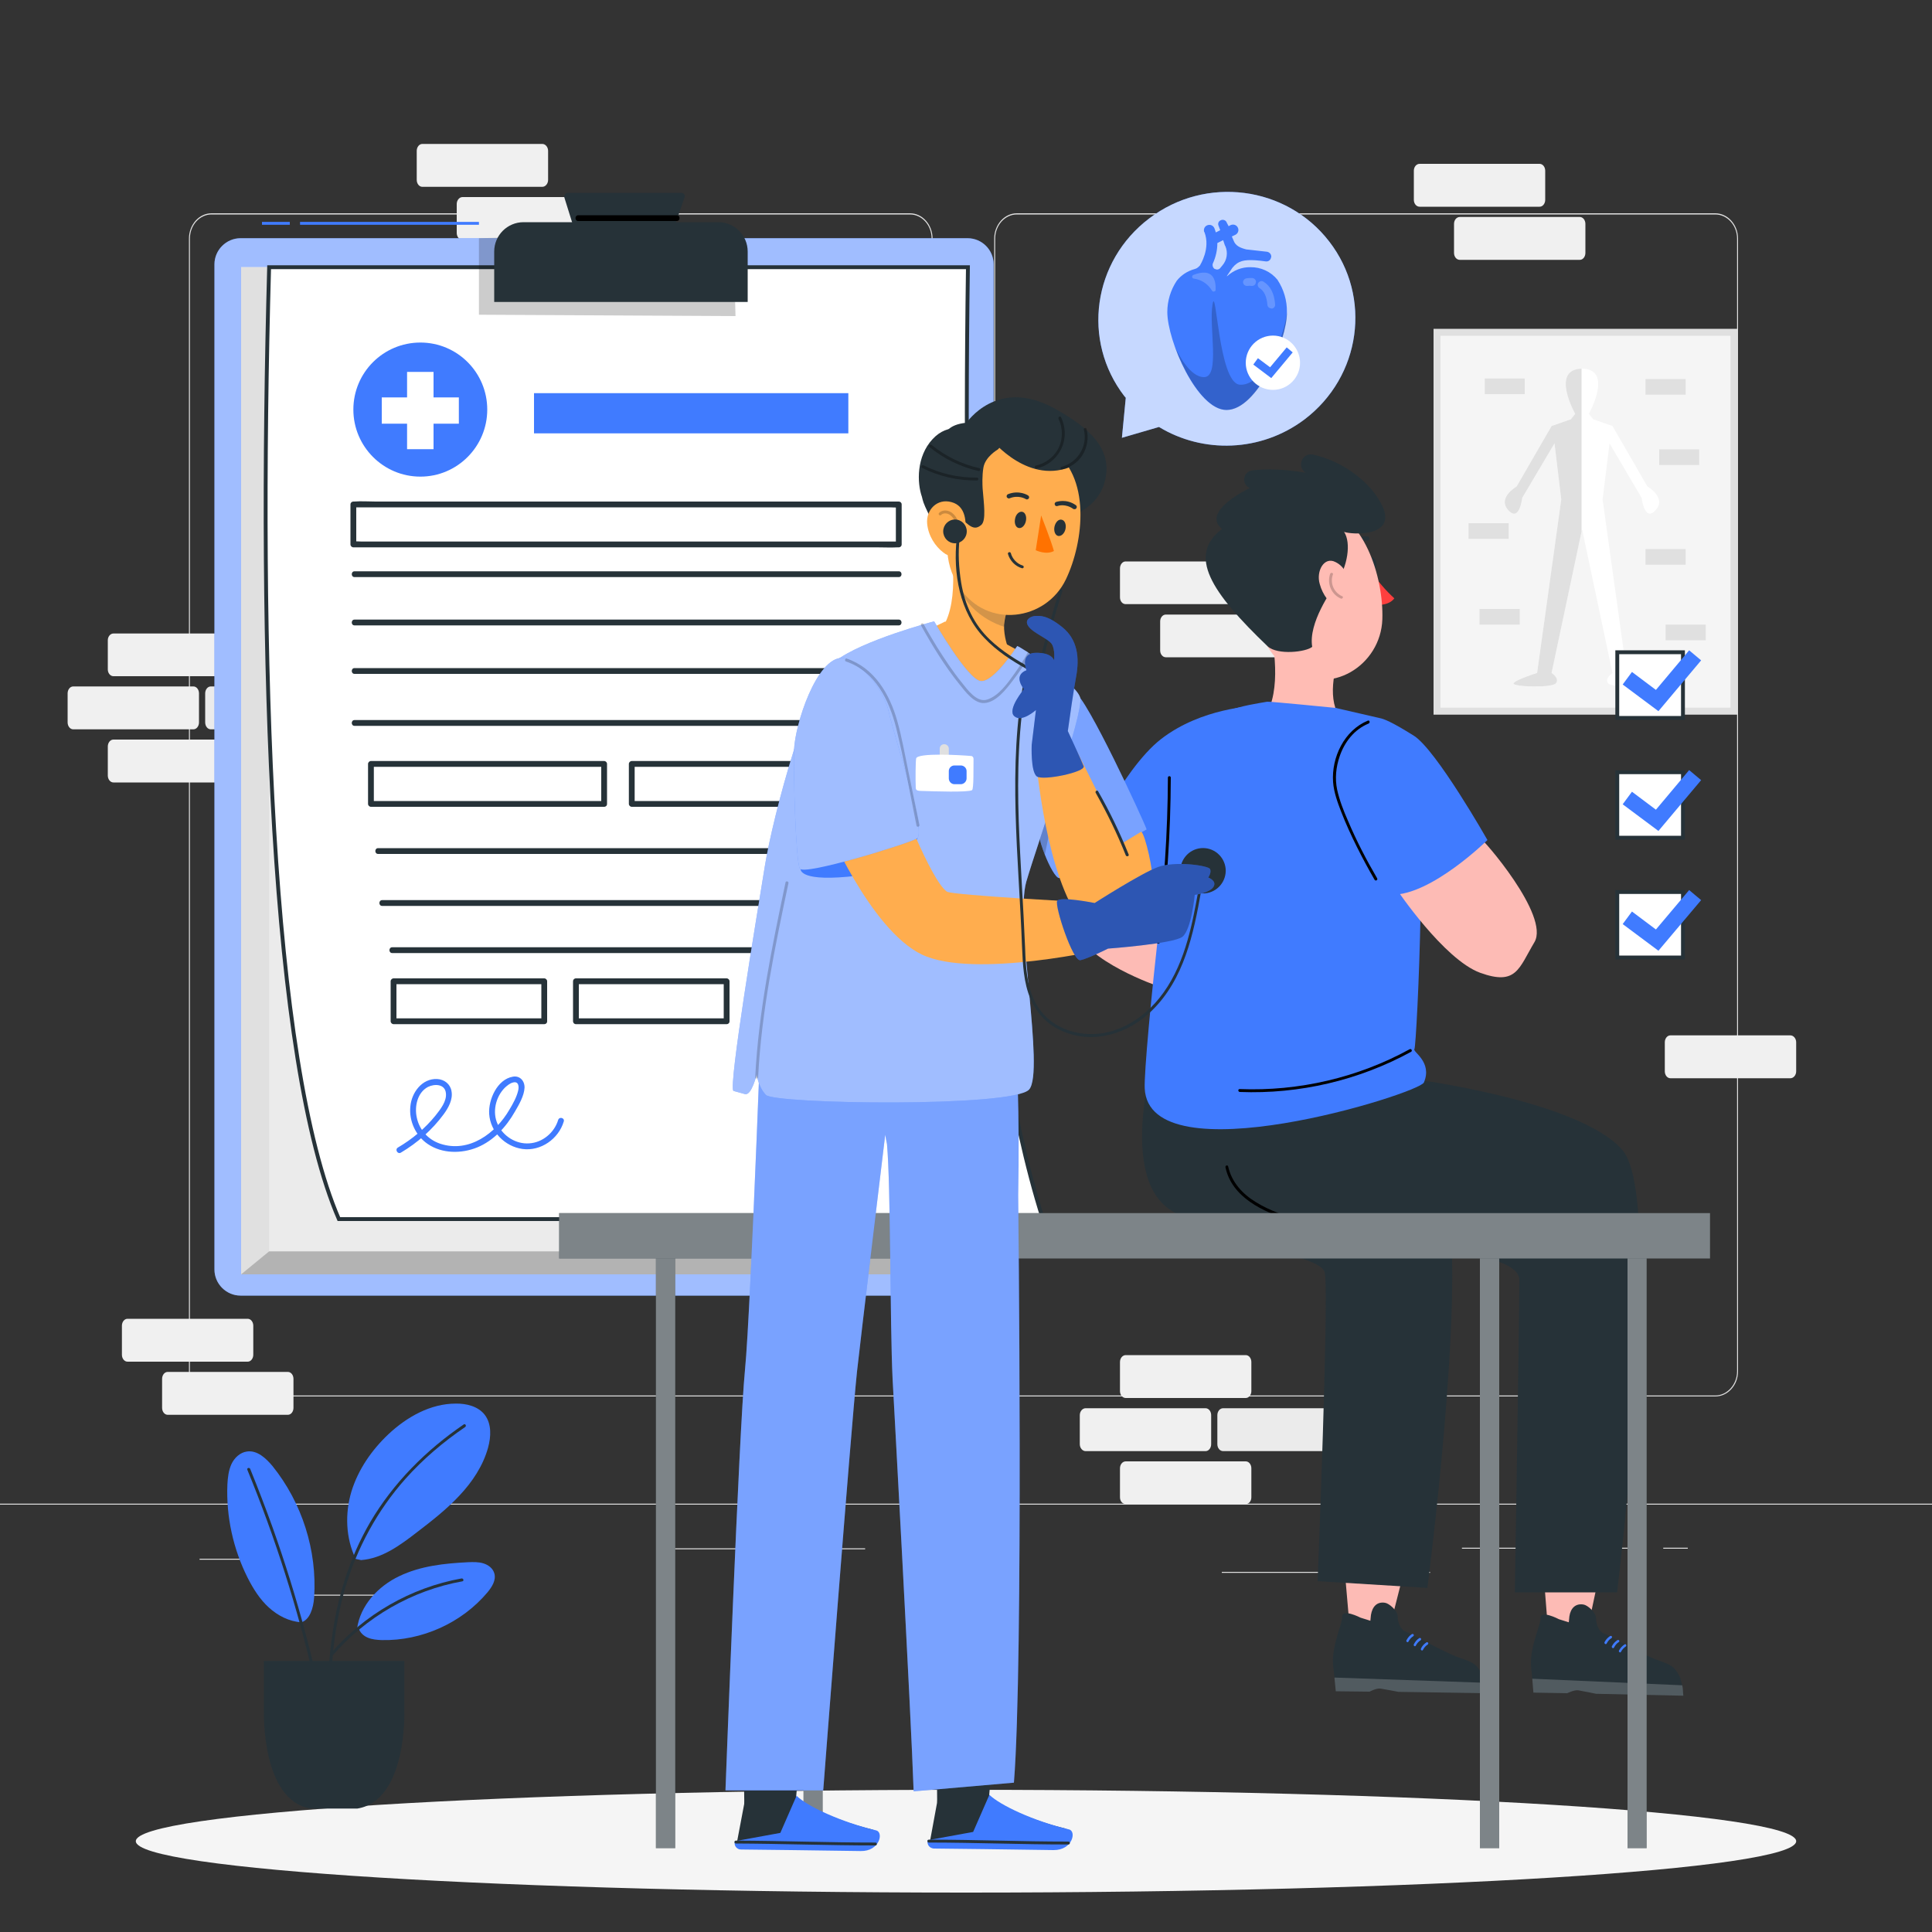 <svg version="1.2" xmlns="http://www.w3.org/2000/svg" viewBox="0 0 1000 1000" width="1000" height="1000">
	<rect x="0" y="0" width="1000" height="1000" fill="#333333" stroke="none"/>
	<title>10692798</title>
	<style>
		.s0 { fill: #e0e0e0 } 
		.s1 { fill: #f5f5f5 } 
		.s2 { fill: #ffffff } 
		.s3 { fill: #f0f0f0 } 
		.s4 { fill: #ebebeb } 
		.s5 { fill: #407bff } 
		.s6 { opacity: .5;fill: #ffffff } 
		.s7 { opacity: .2;fill: #000000 } 
		.s8 { fill: #ffffff;stroke: #263238;stroke-miterlimit:10;stroke-width: 2 } 
		.s9 { fill: #263238 } 
		.s10 { fill: none;stroke: #407bff;stroke-linejoin: round;stroke-width: 1.5 } 
		.s11 { fill: #000000 } 
		.s12 { fill: none;stroke: #263238;stroke-miterlimit:10;stroke-width: 2 } 
		.s13 { opacity: .7;fill: #ffffff } 
		.s14 { opacity: .2;fill: #ffffff } 
		.s15 { fill: #fdbbb5 } 
		.s16 { fill: #ff3f3e } 
		.s17 { fill: #ffbcb4 } 
		.s18 { opacity: .4;fill: #ffffff } 
		.s19 { fill: #ffad4e } 
		.s20 { opacity: .2;fill: #263238 } 
		.s21 { fill: #ff7200 } 
		.s22 { opacity: .2;fill: none;stroke: #000000;stroke-linecap: round;stroke-linejoin: round;stroke-width: 1.5 } 
		.s23 { opacity: .3;fill: #ffffff } 
		.s24 { opacity: .3;fill: #000000 } 
	</style>
	<g id="Background complete">
		<g id="&lt;Group&gt;">
			<g id="&lt;Group&gt;">
				<g id="&lt;Group&gt;">
					<g id="&lt;Group&gt;">
						<path id="&lt;Compound Path&gt;" fill-rule="evenodd" class="s0" d="m887.8 722.8h-361.5c-6.4 0-11.7-5.8-11.7-13v-586.3c0-7.2 5.3-13.1 11.7-13.1h361.5c6.5 0 11.8 5.9 11.8 13.1v586.3c0 7.2-5.3 13-11.8 13zm-361.5-611.8c-6.1 0-11.2 5.6-11.2 12.5v586.3c0 6.8 5.1 12.5 11.2 12.5h361.5c6.2 0 11.3-5.7 11.3-12.5v-586.3c0-6.9-5.1-12.5-11.3-12.5z"/>
					</g>
				</g>
				<g id="&lt;Group&gt;">
					<g id="&lt;Group&gt;">
						<path id="&lt;Compound Path&gt;" fill-rule="evenodd" class="s0" d="m471 722.8h-361.5c-6.5 0-11.7-5.8-11.7-13v-586.3c0-7.2 5.2-13.1 11.7-13.1h361.5c6.5 0 11.7 5.9 11.7 13.1v586.3c0 7.2-5.2 13-11.7 13zm-361.5-611.8c-6.2 0-11.2 5.6-11.2 12.5v586.3c0 6.8 5 12.5 11.2 12.5h361.5c6.2 0 11.2-5.7 11.2-12.5v-586.3c0-6.9-5-12.5-11.2-12.5z"/>
					</g>
				</g>
			</g>
			<g id="&lt;Group&gt;">
				<g id="&lt;Group&gt;">
					<g id="&lt;Group&gt;">
						<path id="&lt;Path&gt;" class="s0" d="m1000 778.8h-1000v-0.5h1000z"/>
					</g>
				</g>
				<path id="&lt;Path&gt;" class="s0" d="m103.3 806.8h32.2v0.5h-32.2z"/>
				<path id="&lt;Path&gt;" class="s0" d="m340.7 801.4h107.1v0.5h-107.1z"/>
				<path id="&lt;Path&gt;" class="s0" d="m137.5 825.4h72.5v0.5h-72.5z"/>
				<path id="&lt;Path&gt;" class="s0" d="m756.7 801.1h86.4v0.5h-86.4z"/>
				<path id="&lt;Path&gt;" class="s0" d="m860.9 801.1h12.7v0.5h-12.7z"/>
				<path id="&lt;Path&gt;" class="s0" d="m632.4 813.6h107.8v0.5h-107.8z"/>
			</g>
		</g>
		<g id="&lt;Group&gt;">
			<g id="&lt;Group&gt;">
				<path id="&lt;Path&gt;" class="s0" d="m899.2 170.2v199.7h-157.2v-199.7z"/>
				<path id="&lt;Path&gt;" class="s1" d="m745.6 173.8h150.1v192.5h-150.1z"/>
				<path id="&lt;Path&gt;" class="s2" d="m857 264c-5.8 6.5-7.3-6.3-7.3-6.3l-16.6-28.2-3.6 29 12.5 89.8c0 0 11.5 3.4 12.2 5.4 0.8 2-19.7 2.4-21.8 0-2.1-2.4 2.2-5.4 2.2-5.4l-15.7-74.3-0.3 1.2-15.5 73.1c0 0 4.4 2.9 2.2 5.4-2.2 2.5-22.6 1.8-21.9 0 0.8-1.8 12.2-5.4 12.2-5.4l12.5-89.8-3.5-29-16.7 28.2c0 0-1.4 12.8-7.2 6.4-5.9-6.5 4.3-12.3 4.3-12.3l18.1-31.3 10-3.5 2.2-2.8c0 0-12.8-22.9 3.3-23.4h0.5c16.1 0.5 3.3 23.4 3.3 23.4l2.2 2.8 10 3.5 18.1 31.3c0 0 10.1 5.8 4.3 12.2z"/>
				<path id="&lt;Path&gt;" class="s0" d="m818.6 190.8v84.4l-15.5 73.1c0 0 4.4 2.9 2.2 5.4-2.2 2.5-22.6 1.8-21.9 0 0.8-1.8 12.2-5.4 12.2-5.4l12.5-89.8-3.5-29-16.7 28.2c0 0-1.4 12.8-7.2 6.4-5.9-6.5 4.3-12.3 4.3-12.3l18.1-31.3 10-3.5 2.2-2.8c0 0-12.9-22.9 3.3-23.4z"/>
				<path id="&lt;Path&gt;" class="s0" d="m851.7 196.2h20.8v8.1h-20.8z"/>
				<path id="&lt;Path&gt;" class="s0" d="m858.8 232.6h20.7v8.1h-20.7z"/>
				<path id="&lt;Path&gt;" class="s0" d="m760.1 270.8h20.8v8.1h-20.8z"/>
				<path id="&lt;Path&gt;" class="s0" d="m768.5 195.9h20.7v8.1h-20.7z"/>
				<path id="&lt;Path&gt;" class="s0" d="m851.7 284.2h20.8v8.1h-20.8z"/>
				<path id="&lt;Path&gt;" class="s0" d="m765.8 315.2h20.8v8.1h-20.8z"/>
				<path id="&lt;Path&gt;" class="s0" d="m862.1 323.3h20.8v8.1h-20.8z"/>
			</g>
		</g>
		<g id="&lt;Group&gt;">
			<path id="&lt;Path&gt;" class="s3" d="m58.7 350h62.2c1.6 0 2.9-1.6 2.9-3.5v-15.1c0-1.9-1.3-3.5-2.9-3.5h-62.2c-1.6 0-2.9 1.6-2.9 3.5v15.1c0 1.9 1.3 3.5 2.9 3.5z"/>
			<path id="&lt;Path&gt;" class="s3" d="m58.7 405h62.2c1.6 0 2.9-1.6 2.9-3.6v-15c0-2-1.3-3.6-2.9-3.6h-62.2c-1.6 0-2.9 1.6-2.9 3.6v15c0 2 1.3 3.6 2.9 3.6z"/>
			<path id="&lt;Path&gt;" class="s3" d="m37.9 377.5h62.2c1.6 0 2.9-1.6 2.9-3.6v-15c0-2-1.3-3.6-2.9-3.6h-62.2c-1.6 0-2.9 1.6-2.9 3.6v15c0 2 1.3 3.6 2.9 3.6z"/>
			<path id="&lt;Path&gt;" class="s4" d="m109.1 377.5h62.2c1.6 0 2.9-1.6 2.9-3.6v-15c0-2-1.3-3.6-2.9-3.6h-62.2c-1.6 0-2.9 1.6-2.9 3.6v15c0 2 1.3 3.6 2.9 3.6z"/>
		</g>
		<g id="&lt;Group&gt;">
			<path id="&lt;Path&gt;" class="s3" d="m582.7 723.6h62.1c1.6 0 2.9-1.6 2.9-3.6v-15c0-2-1.3-3.6-2.9-3.6h-62.1c-1.7 0-3 1.6-3 3.6v15c0 2 1.3 3.6 3 3.6z"/>
			<path id="&lt;Path&gt;" class="s3" d="m582.7 778.5h62.1c1.6 0 2.9-1.5 2.9-3.5v-15c0-2-1.3-3.6-2.9-3.6h-62.1c-1.7 0-3 1.6-3 3.6v15c0 2 1.3 3.5 3 3.5z"/>
			<path id="&lt;Path&gt;" class="s3" d="m561.9 751.1h62.1c1.6 0 2.9-1.6 2.9-3.6v-15c0-2-1.3-3.6-2.9-3.6h-62.1c-1.6 0-3 1.6-3 3.6v15c0 2 1.4 3.6 3 3.6z"/>
			<path id="&lt;Path&gt;" class="s4" d="m633.1 751.1h62.1c1.6 0 2.9-1.6 2.9-3.6v-15c0-2-1.3-3.6-2.9-3.6h-62.1c-1.7 0-3 1.6-3 3.6v15c0 2 1.3 3.6 3 3.6z"/>
		</g>
		<g id="&lt;Group&gt;">
			<path id="&lt;Path&gt;" class="s3" d="m603.4 340.2h62.1c1.7 0 3-1.6 3-3.5v-15.1c0-1.9-1.3-3.5-3-3.5h-62.1c-1.6 0-2.9 1.6-2.9 3.5v15.1c0 1.9 1.3 3.5 2.9 3.5z"/>
			<path id="&lt;Path&gt;" class="s3" d="m582.6 312.7h62.2c1.6 0 2.9-1.5 2.9-3.5v-15c0-2-1.3-3.6-2.9-3.6h-62.2c-1.6 0-2.9 1.6-2.9 3.6v15c0 2 1.3 3.5 2.9 3.5z"/>
		</g>
		<g id="&lt;Group&gt;">
			<path id="&lt;Path&gt;" class="s3" d="m755.6 134.5h62.1c1.6 0 2.9-1.6 2.9-3.6v-15c0-2-1.3-3.6-2.9-3.6h-62.1c-1.7 0-3 1.6-3 3.6v15c0 2 1.3 3.6 3 3.6z"/>
			<path id="&lt;Path&gt;" class="s3" d="m734.8 107h62.1c1.6 0 2.9-1.6 2.9-3.6v-15c0-2-1.3-3.6-2.9-3.6h-62.1c-1.7 0-3 1.6-3 3.6v15c0 2 1.3 3.6 3 3.6z"/>
		</g>
		<g id="&lt;Group&gt;">
			<path id="&lt;Path&gt;" class="s3" d="m239.4 124.2h62.1c1.6 0 2.9-1.6 2.9-3.6v-15c0-2-1.3-3.6-2.9-3.6h-62.1c-1.6 0-3 1.6-3 3.6v15c0 2 1.4 3.6 3 3.6z"/>
			<path id="&lt;Path&gt;" class="s3" d="m218.6 96.7h62.1c1.6 0 3-1.6 3-3.6v-15c0-2-1.4-3.6-3-3.6h-62.1c-1.6 0-2.9 1.6-2.9 3.6v15c0 2 1.3 3.6 2.9 3.6z"/>
		</g>
		<g id="&lt;Group&gt;">
			<path id="&lt;Path&gt;" class="s3" d="m86.8 732.3h62.2c1.6 0 2.9-1.6 2.9-3.6v-15c0-2-1.3-3.6-2.9-3.6h-62.2c-1.6 0-2.9 1.6-2.9 3.6v15c0 2 1.3 3.6 2.9 3.6z"/>
			<path id="&lt;Path&gt;" class="s3" d="m864.6 558.1h62.1c1.6 0 3-1.6 3-3.6v-15c0-2-1.4-3.6-3-3.6h-62.1c-1.6 0-2.9 1.6-2.9 3.6v15c0 2 1.3 3.6 2.9 3.6z"/>
			<path id="&lt;Path&gt;" class="s3" d="m66 704.8h62.2c1.6 0 2.9-1.6 2.9-3.6v-15c0-2-1.3-3.6-2.9-3.6h-62.2c-1.6 0-2.9 1.6-2.9 3.6v15c0 2 1.3 3.6 2.9 3.6z"/>
		</g>
	</g>
	<g id="Shadow">
		<g id="&lt;Group&gt;">
			<g id="&lt;Group&gt;">
				<path id="&lt;Path&gt;" class="s1" d="m929.7 953c0 14.7-192.4 26.6-429.7 26.6-237.3 0-429.7-11.9-429.7-26.6 0-14.7 192.4-26.6 429.7-26.6 237.3 0 429.7 11.9 429.7 26.6z"/>
			</g>
		</g>
	</g>
	<g id="Clipboard">
		<g id="&lt;Group&gt;">
			<g id="&lt;Group&gt;">
				<path id="&lt;Path&gt;" class="s5" d="m500.8 670.6h-376.3c-7.4 0-13.5-6.1-13.5-13.5v-520.3c0-7.4 6.1-13.5 13.5-13.5h376.3c7.5 0 13.5 6.1 13.5 13.5v520.3c0 7.4-6 13.5-13.5 13.5z"/>
				<path id="&lt;Path&gt;" class="s6" d="m500.8 670.6h-376.3c-7.4 0-13.5-6.1-13.5-13.5v-520.3c0-7.4 6.1-13.5 13.5-13.5h376.3c7.5 0 13.5 6.1 13.5 13.5v520.3c0 7.4-6 13.5-13.5 13.5z"/>
				<g id="&lt;Group&gt;">
					<path id="&lt;Path&gt;" class="s4" d="m142.6 138.3h-17.8v518.4l372.9 2.9 10.3-11.9-9-489z"/>
					<path id="&lt;Path&gt;" class="s0" d="m508 647.7h-368.7v-509.4h-14.5v521.3h372.9z"/>
					<path id="&lt;Path&gt;" class="s7" d="m124.8 659.6l14.5-11.9h368.7l-10.3 11.9z"/>
					<path id="&lt;Path&gt;" class="s8" d="m539.8 631h-364.4c-35.5-82-41.7-290.4-36.1-492.7h361.7c-2.9 202.2 4.2 383.7 38.8 492.7z"/>
				</g>
				<path id="&lt;Path&gt;" class="s7" d="m247.9 123.3v39.6l132.8 0.7-0.2-7.3-63.7-34.9z"/>
				<path id="&lt;Path&gt;" class="s9" d="m387 156.3h-131.2v-26.1c0-8.4 6.8-15.2 15.2-15.2h100.8c8.4 0 15.2 6.8 15.2 15.2z"/>
				<path id="&lt;Path&gt;" class="s9" d="m297.1 118.2l-5-16c-0.3-1.2 0.6-2.4 1.8-2.4h58.7c1.3 0 2.2 1.2 1.7 2.4l-5.8 16.8c-0.3 0.8-1 1.3-1.8 1.2l-47.8-0.7c-0.8 0-1.5-0.5-1.8-1.3z"/>
				<path id="&lt;Path&gt;" class="s10" d="m155.3 115.6q46.3 0 92.6 0"/>
				<path id="&lt;Path&gt;" class="s10" d="m150 115.6h-14.4"/>
			</g>
			<g id="&lt;Group&gt;">
				<g id="&lt;Group&gt;">
					<path id="&lt;Path&gt;" class="s9" d="m183.5 298.7q55 0 109.9 0 54.9 0 109.8 0 31 0 62 0c1.9 0 1.9-3 0-3q-55 0-109.9 0-54.9 0-109.8 0-31 0-62 0c-1.9 0-1.9 3 0 3z"/>
				</g>
			</g>
			<g id="&lt;Group&gt;">
				<g id="&lt;Group&gt;">
					<path id="&lt;Path&gt;" class="s9" d="m183.5 323.7q55 0 109.9 0 54.9 0 109.8 0 31 0 62 0c1.9 0 1.9-3 0-3q-55 0-109.9 0-54.9 0-109.8 0-31 0-62 0c-1.9 0-1.9 3 0 3z"/>
				</g>
			</g>
			<g id="&lt;Group&gt;">
				<g id="&lt;Group&gt;">
					<path id="&lt;Path&gt;" class="s9" d="m183.5 348.8q55 0 109.9 0 54.9 0 109.8 0 31 0 62 0c1.9 0 1.9-3 0-3q-55 0-109.9 0-54.9 0-109.8 0-31 0-62 0c-1.9 0-1.9 3 0 3z"/>
				</g>
			</g>
			<g id="&lt;Group&gt;">
				<g id="&lt;Group&gt;">
					<path id="&lt;Path&gt;" class="s9" d="m183.5 375.7q55 0 109.9 0 54.9 0 109.8 0 31 0 62 0c1.9 0 1.9-3 0-3q-55 0-109.9 0-54.9 0-109.8 0-31 0-62 0c-1.9 0-1.9 3 0 3z"/>
				</g>
			</g>
			<g id="&lt;Group&gt;">
				<g id="&lt;Group&gt;">
					<path id="&lt;Path&gt;" class="s9" d="m195.7 442q55 0 109.9 0 54.9 0 109.8 0 31 0 61.9 0c2 0 2-3 0-3q-54.9 0-109.8 0-54.9 0-109.9 0-30.9 0-61.9 0c-1.9 0-1.9 3 0 3z"/>
				</g>
			</g>
			<g id="&lt;Group&gt;">
				<g id="&lt;Group&gt;">
					<path id="&lt;Path&gt;" class="s9" d="m203 493.3q55 0 109.9 0 54.9 0 109.8 0 31 0 62 0c1.9 0 1.9-3 0-3q-55 0-109.9 0-54.9 0-109.8 0-31 0-62 0c-1.9 0-1.9 3 0 3z"/>
				</g>
			</g>
			<g id="&lt;Group&gt;">
				<g id="&lt;Group&gt;">
					<path id="&lt;Path&gt;" class="s9" d="m197.8 468.9q55 0 109.9 0 54.9 0 109.8 0 31 0 61.9 0c2 0 2-3 0-3q-54.9 0-109.8 0-54.9 0-109.9 0-30.9 0-61.9 0c-1.9 0-1.9 3 0 3z"/>
				</g>
			</g>
			<g id="&lt;Group&gt;">
				<g id="&lt;Group&gt;">
					<path id="&lt;Path&gt;" class="s9" d="m312.7 414.6q-20.5 0-41 0-32.4 0-64.7 0-7.5 0-15 0 0.7 0.8 1.5 1.5 0-10.3 0-20.7-0.8 0.7-1.5 1.5 20.4 0 40.9 0 32.4 0 64.8 0 7.5 0 15 0-0.8-0.8-1.5-1.5 0 10.4 0 20.7c0 2 3 2 3 0q0-10.3 0-20.7c0-0.8-0.7-1.5-1.5-1.5q-20.5 0-41 0-32.4 0-64.7 0-7.5 0-15 0c-0.8 0-1.5 0.7-1.5 1.5q0 10.4 0 20.7c0 0.8 0.7 1.5 1.5 1.5q20.4 0 40.9 0 32.4 0 64.8 0 7.5 0 15 0c1.9 0 1.9-3 0-3z"/>
				</g>
			</g>
			<g id="&lt;Group&gt;">
				<g id="&lt;Group&gt;">
					<path id="&lt;Path&gt;" class="s9" d="m281.7 527.1q-34.1 0-68.2 0-4.9 0-9.8 0 0.7 0.8 1.5 1.5 0-10.3 0-20.7-0.8 0.7-1.5 1.5 34.1 0 68.2 0 4.9 0 9.8 0-0.7-0.8-1.5-1.5 0 10.4 0 20.7c0 2 3 2 3 0q0-10.3 0-20.7c0-0.8-0.7-1.5-1.5-1.5q-34.1 0-68.2 0-4.9 0-9.8 0c-0.8 0-1.5 0.7-1.5 1.5q0 10.4 0 20.7c0 0.8 0.7 1.5 1.5 1.5q34.1 0 68.2 0 4.9 0 9.8 0c1.9 0 2-3 0-3z"/>
				</g>
			</g>
			<g id="&lt;Group&gt;">
				<g id="&lt;Group&gt;">
					<path id="&lt;Path&gt;" class="s9" d="m376.1 527.1q-34.1 0-68.3 0-4.9 0-9.7 0 0.7 0.8 1.5 1.5 0-10.3 0-20.7-0.8 0.7-1.5 1.5 34.1 0 68.2 0 4.9 0 9.8 0-0.8-0.8-1.5-1.5 0 10.4 0 20.7c0 2 3 2 3 0q0-10.3 0-20.7c0-0.8-0.7-1.5-1.5-1.5q-34.1 0-68.3 0-4.9 0-9.7 0c-0.9 0-1.5 0.7-1.5 1.5q0 10.4 0 20.7c0 0.8 0.6 1.5 1.5 1.5q34.1 0 68.2 0 4.9 0 9.8 0c1.9 0 1.9-3 0-3z"/>
				</g>
			</g>
			<g id="&lt;Group&gt;">
				<g id="&lt;Group&gt;">
					<path id="&lt;Path&gt;" class="s9" d="m484.7 527.1q-15.9 0-31.7 0-25.2 0-50.4 0-5.8 0-11.6 0 0.7 0.8 1.5 1.5 0-10.3 0-20.7-0.8 0.7-1.5 1.5 15.8 0 31.6 0 25.2 0 50.5 0 5.8 0 11.6 0-0.8-0.8-1.5-1.5 0 10.4 0 20.7c0 2 3 2 3 0q0-10.3 0-20.7c0-0.8-0.7-1.5-1.5-1.5q-15.9 0-31.7 0-25.2 0-50.4 0-5.8 0-11.6 0c-0.8 0-1.5 0.7-1.5 1.5q0 10.4 0 20.7c0 0.8 0.7 1.5 1.5 1.5q15.8 0 31.6 0 25.2 0 50.5 0 5.8 0 11.6 0c1.9 0 1.9-3 0-3z"/>
				</g>
			</g>
			<g id="&lt;Group&gt;">
				<g id="&lt;Group&gt;">
					<path id="&lt;Path&gt;" class="s9" d="m469.9 414.6q-24.3 0-48.6 0-38.3 0-76.7 0-8.8 0-17.6 0 0.8 0.8 1.5 1.5 0-10.3 0-20.7-0.7 0.7-1.5 1.5 24.3 0 48.6 0 38.4 0 76.8 0 8.7 0 17.5 0-0.7-0.8-1.5-1.5 0 10.4 0 20.7c0 2 3 2 3 0q0-10.3 0-20.7c0-0.8-0.7-1.5-1.5-1.5q-24.3 0-48.6 0-38.3 0-76.7 0-8.8 0-17.6 0c-0.8 0-1.5 0.7-1.5 1.5q0 10.4 0 20.7c0 0.8 0.7 1.5 1.5 1.5q24.3 0 48.6 0 38.4 0 76.8 0 8.7 0 17.5 0c2 0 2-3 0-3z"/>
				</g>
			</g>
			<g id="&lt;Group&gt;">
				<g id="&lt;Group&gt;">
					<path id="&lt;Path&gt;" class="s9" d="m465.2 280.3q-14.2 0-28.3 0-33.7 0-67.4 0-40.7 0-81.4 0-35.2 0-70.3 0-11.7 0-23.4 0-3.6 0-7.2 0c-1.2 0-2.7-0.2-3.8 0-0.2 0-0.4 0-0.5 0q0.7 0.8 1.5 1.5 0-10.4 0-20.7-0.8 0.7-1.5 1.5 14.1 0 28.3 0 33.6 0 67.3 0 40.7 0 81.4 0 35.2 0 70.4 0 11.7 0 23.3 0 3.6 0 7.2 0c1.2 0 2.7 0.2 3.9 0 0.1-0.1 0.3 0 0.5 0q-0.8-0.8-1.5-1.5 0 10.3 0 20.7c0 1.9 3 1.9 3 0q0-10.4 0-20.7c0-0.9-0.7-1.5-1.5-1.5q-14.2 0-28.3 0-33.7 0-67.4 0-40.7 0-81.4 0-35.2 0-70.3 0-11.7 0-23.4 0c-3.7 0-7.4-0.3-11 0q-0.3 0-0.5 0c-0.8 0-1.5 0.6-1.5 1.5q0 10.3 0 20.7c0 0.8 0.7 1.5 1.5 1.5q14.1 0 28.3 0 33.6 0 67.3 0 40.7 0 81.4 0 35.2 0 70.4 0 11.7 0 23.3 0c3.7 0 7.4 0.2 11.1 0q0.2 0 0.5 0c1.9 0 1.9-3 0-3z"/>
				</g>
			</g>
			<g id="&lt;Group&gt;">
				<g id="&lt;Group&gt;">
					<path id="&lt;Path&gt;" class="s5" d="m207.5 596.6c8.6-5.1 16.2-11.8 22.1-19.8 2.5-3.4 4.9-7.7 4.1-12-0.6-3.7-3.7-6.1-7.4-6.3-7.9-0.4-13.3 7.1-13.9 14.2-0.8 7.5 2.8 15.3 9.1 19.5 7.4 5 17.4 5 25.5 1.7 8.5-3.5 15-10.6 19.5-18.5 2.1-3.6 4.8-8.2 5-12.4 0.1-3.6-2.5-6.4-6.1-5.7-8.1 1.4-12.7 12-12.2 19.3 0.6 9.2 8.1 16.8 17.2 18.1 9.5 1.3 18.7-5.2 21.4-14.2 0.6-1.9-2.3-2.7-2.9-0.8-2 6.6-8.1 11.7-15 12.1-6.8 0.5-13.5-3.7-16.3-9.9-2.9-6.2-1.1-14.1 3.7-18.9 1.2-1.1 2.6-2.3 4.2-2.7 3-0.8 3.2 2.2 2.7 4.2-0.8 3.4-2.7 6.8-4.5 9.8-7.1 12.3-20.9 22.6-35.8 17.7-6.3-2.1-10.9-7.2-12.2-13.7-1.2-5.6 0.3-12.8 5.8-15.7 3.4-1.7 8.8-1.6 9.3 3.2 0.5 4.2-2.8 8.3-5.3 11.5-5.4 6.7-12.1 12.3-19.6 16.7-1.6 1-0.1 3.6 1.6 2.6z"/>
				</g>
			</g>
			<g id="&lt;Group&gt;">
				<g id="&lt;Group&gt;">
					<path id="&lt;Path&gt;" class="s9" d="m424 585.4c-2.9-11.1-12.6-24.6-6-36.2 2.7-4.8 8.9-8.1 14-4.8 6.6 4.2 2.4 12.4-2 16.4-1.1 1.1 0.1 2.9 1.5 2.6 7.7-1.8 16.4 4.7 16.2 12.8-0.2 8.1-8.9 14.3-16.6 12.3q0.4 1.1 0.9 2.2c4.7-6.5 12.6-9.4 19.5-13.1 5.2-2.8 10.9-6.2 14.6-11 1.3-1.7 2.4-3.8 2-6.1-0.4-2.4-2.1-3.7-4.6-3.1-4.8 1.1-4.6 7.4-4.1 11.2 0.7 5.6 2.4 11.4 7 15.1 5.1 3.9 11 4 16 0.2 3.8-2.9 8.6-7.8 8.1-13-0.4-5.1-7.2-6.9-9.9-2.5-3.5 5.6 3.8 12.5 8.1 15.1 6.1 3.7 14.2 1.2 17.1-5.4 0.8-1.7-1.8-3.2-2.6-1.5-2 4.7-7.6 7.2-12.3 4.7-3.3-1.7-8.5-5.9-8.1-10.2 0.2-2.1 3.1-3.2 4.4-1.2 1 1.6 0 3.7-0.8 5.2-1.8 3.3-5.2 6.7-8.8 8.2-4.9 2-10.6-1.9-12.8-6.1-1.7-3.3-2.5-7.6-2.6-11.3-0.1-1.5-0.1-3.5 0.8-4.7 0.4-0.6 0.9-0.9 1.5-0.9 0.6 0 0.6 0.2 0.4 0 0.3 0.4 0.3 1 0.3 1.4-0.3 3.8-5.6 7.2-8.3 9.1-9.1 6.2-20.8 9.2-27.5 18.4-0.6 0.8 0 2 0.9 2.2 9.5 2.4 20.3-5.1 20.4-15.2 0.2-10.1-10.4-17.9-20-15.7q0.7 1.2 1.5 2.5c4.9-4.7 8.9-12.7 3.9-18.9-4.1-5-11.5-5-16.5-1.2-5.4 4.2-7.2 11.1-6.5 17.7 0.8 9.1 5.7 17 8.1 25.6 0.5 1.9 3.4 1.1 2.8-0.8z"/>
				</g>
			</g>
			<g id="&lt;Group&gt;">
				<g id="&lt;Group&gt;">
					<path id="&lt;Path&gt;" class="s11" d="m299.3 114.4q25.5 0 51 0c1.9 0 1.9-3 0-3q-25.5 0-51 0c-1.9 0-1.9 3 0 3z"/>
				</g>
			</g>
			<g id="&lt;Group&gt;">
				<path id="&lt;Path&gt;" class="s5" d="m252.2 212c0 19.1-15.5 34.7-34.6 34.7-19.2 0-34.7-15.6-34.7-34.7 0-19.2 15.5-34.7 34.7-34.7 19.1 0 34.6 15.5 34.6 34.7z"/>
				<path id="&lt;Path&gt;" class="s2" d="m224.4 232.5h-13.7v-40h13.7z"/>
				<path id="&lt;Path&gt;" class="s2" d="m237.5 205.7v13.6h-39.9v-13.6z"/>
			</g>
			<path id="&lt;Path&gt;" class="s5" d="m439.1 224.3h-162.7v-20.8h162.7z"/>
		</g>
	</g>
	<g id="Plant">
		<g id="&lt;Group&gt;">
			<g id="&lt;Group&gt;">
				<path id="&lt;Path&gt;" class="s5" d="m156 839.7c-6.3-0.4-12.2-3.4-16.9-7.7-4.6-4.2-8-9.6-10.9-15.3-7.5-14.9-11.2-31.7-10.5-48.4 0.2-3.6 0.6-7.2 2.1-10.5 1.5-3.2 4.4-6 8-6.5 5.3-0.8 9.9 3.5 13.3 7.6 15.2 18.9 23.1 43.6 21.5 67.9-0.4 5.9-2.4 11.6-6.6 12.9z"/>
			</g>
			<g id="&lt;Group&gt;">
				<path id="&lt;Path&gt;" class="s5" d="m184.1 806.9c-5.2-10.8-5.6-23.5-2.2-34.9 3.5-11.4 10.5-21.5 19.2-29.7 9.5-8.9 21.7-15.8 34.8-15.8 5.5-0.1 11.6 1.4 15 5.8 3.6 4.7 3.3 11.3 1.7 17.1-2.6 9.3-8.1 17.6-14.8 24.7-6.6 7.1-14.3 13.1-22 19-8.7 6.7-18 13.6-28.9 14.4"/>
			</g>
			<g id="&lt;Group&gt;">
				<path id="&lt;Path&gt;" class="s5" d="m184.8 843.1c1.6-12.1 10.9-22.1 21.9-27.3 11-5.3 23.4-6.6 35.5-7.2 2.7-0.1 5.5-0.2 8 0.6 2.6 0.8 5 2.6 5.7 5.3 0.9 3.4-1.2 6.8-3.5 9.6-13.3 15.9-34.1 25.3-54.9 24.8-2.4-0.1-4.8-0.3-7-1.2-2.3-0.9-4.2-2.7-4.9-5"/>
			</g>
			<g id="&lt;Group&gt;">
				<g id="&lt;Group&gt;">
					<path id="&lt;Path&gt;" class="s9" d="m128 760.7c14.5 35.3 26.1 71.8 34.6 109q3.7 15.8 6.6 31.9c0.1 0.9 1.6 0.5 1.4-0.4-6.8-37.6-16.7-74.6-29.5-110.6q-5.5-15.3-11.6-30.3c-0.4-0.9-1.8-0.5-1.5 0.4z"/>
				</g>
			</g>
			<g id="&lt;Group&gt;">
				<g id="&lt;Group&gt;">
					<path id="&lt;Path&gt;" class="s9" d="m171.5 887.1c-0.7-21.8 1-43.8 7.1-64.8 6.1-21 16.7-40.5 31.3-56.9 9.1-10.2 19.6-19.1 30.9-26.8 0.8-0.6 0-1.9-0.8-1.3-19.5 13.3-36.4 30.2-48.4 50.6-10.9 18.7-17.3 39.7-20 61.1-1.7 12.6-2.1 25.4-1.6 38.1 0 1 1.5 1 1.5 0z"/>
				</g>
			</g>
			<g id="&lt;Group&gt;">
				<g id="&lt;Group&gt;">
					<path id="&lt;Path&gt;" class="s9" d="m172.2 856.9c17.1-19.9 41.2-33.8 67.1-38.4 1-0.2 0.6-1.6-0.4-1.5-26.2 4.7-50.5 18.7-67.8 38.9-0.6 0.7 0.4 1.8 1.1 1z"/>
				</g>
			</g>
			<g id="&lt;Group&gt;">
				<path id="&lt;Path&gt;" class="s9" d="m136.6 885.8v-26.1h36.3 36.4v26.1c0 0 1.4 46.1-24.3 50.3h-12.1-12.1c-25.6-4.2-24.2-50.3-24.2-50.3z"/>
			</g>
		</g>
	</g>
	<g id="Checks">
		<g id="&lt;Group&gt;">
			<g id="&lt;Group&gt;">
				<path id="&lt;Path&gt;" class="s2" d="m871.1 495.6h-34v-33.9h34z"/>
				<g id="&lt;Group&gt;">
					<path id="&lt;Path&gt;" class="s12" d="m871.1 495.6h-34v-33.9h34z"/>
					<g id="&lt;Group&gt;">
						<path id="&lt;Path&gt;" class="s5" d="m858.4 492.1l-18.5-13.8 4.8-6.5 12.4 9.3 17.2-20.4 6.2 5.2z"/>
					</g>
				</g>
			</g>
			<g id="&lt;Group&gt;">
				<path id="&lt;Path&gt;" class="s2" d="m871.1 433.2h-34v-34h34z"/>
				<g id="&lt;Group&gt;">
					<path id="&lt;Path&gt;" class="s12" d="m871.1 433.6h-34v-33.9h34z"/>
					<g id="&lt;Group&gt;">
						<path id="&lt;Path&gt;" class="s5" d="m858.4 430.1l-18.5-13.8 4.8-6.5 12.4 9.3 17.2-20.5 6.2 5.2z"/>
					</g>
				</g>
			</g>
			<g id="&lt;Group&gt;">
				<path id="&lt;Path&gt;" class="s2" d="m871.1 371.6h-34v-34h34z"/>
				<g id="&lt;Group&gt;">
					<path id="&lt;Path&gt;" class="s12" d="m871.1 371.6h-34v-34h34z"/>
					<g id="&lt;Group&gt;">
						<path id="&lt;Path&gt;" class="s5" d="m858.4 368.1l-18.5-13.8 4.8-6.5 12.4 9.3 17.2-20.5 6.2 5.2z"/>
					</g>
				</g>
			</g>
		</g>
	</g>
	<g id="Speech Bubble">
		<g id="&lt;Group&gt;">
			<path id="&lt;Path&gt;" class="s5" d="m594.9 113c29.2-22.2 70.9-16.8 93.1 12 22.2 28.7 16.5 69.9-12.8 92.1-22.6 17-52.6 17.7-75.3 3.9l-19.2 5.6 2-20.7c-0.2-0.3-0.5-0.6-0.7-0.8-22.2-28.8-16.4-70 12.9-92.1z"/>
			<path id="&lt;Path&gt;" class="s13" d="m594.9 113c29.2-22.2 70.9-16.8 93.1 12 22.2 28.7 16.5 69.9-12.8 92.1-22.6 17-52.6 17.7-75.3 3.9l-19.2 5.6 2-20.7c-0.2-0.3-0.5-0.6-0.7-0.8-22.2-28.8-16.4-70 12.9-92.1z"/>
			<g id="&lt;Group&gt;">
				<g id="freepik--Heart--inject-2 00000057870210430873941200000016974606230885214894 ">
					<path id="&lt;Path&gt;" class="s5" d="m636.1 117.4l-4.4 2.1-1-2.7c-0.5-1.2 0.1-2.4 1.2-2.8q0.1-0.1 0.2-0.1c1.2-0.4 2.5 0.2 2.9 1.4z"/>
					<path id="&lt;Compound Path&gt;" fill-rule="evenodd" class="s5" d="m666.1 161.5c0 14.9-15.2 50.7-31.3 50.7-15.2 0-30.6-35.8-30.6-50.7 0-5.7 1.7-11.4 4.9-16.2 2.3-2.9 5.5-5 9.1-6q0.7-0.2 1.3-0.5 0.9-0.6 1.6-1.4l0.1-0.2c0-0.1 5.5-8.6 2.2-17.1q0 0-0.1 0c-0.5-1.4 0.2-3 1.6-3.5 1.5-0.6 3.1 0.1 3.7 1.6q0.4 1 0.7 2.1l2-1 4.4-2.1 1.3-0.7c1.4-0.6 3-0.1 3.7 1.3q0 0 0 0c0.7 1.4 0.1 3-1.2 3.7l-1.9 0.9 0.9 2.1c1 2.8 3.5 3.8 6.6 4.6 0.7 0.1 7 0.8 10.7 1.2 1.2 0.2 2.2 1.2 2.2 2.5q0 0.2 0 0.3-0.1 0.1-0.1 0.1c-0.2 1.4-1.4 2.3-2.8 2.1q-2.7-0.4-5.5-0.6c-5.5-0.3-8.7 0.2-11.7 3.9l-2.9 4.3h0.2c3.3-3 7.6-4.7 12-4.6 5.4-0.1 10.6 2.3 14 6.5 3.3 5 5 10.8 4.9 16.7zm-31.9-34.2l-0.2-0.3-0.9-2.7-3 1.5c0 3.6-0.8 7.2-2.3 10.5-0.4 0.9-0.1 2 0.6 2.7q0.3 0.2 0.7 0.3 0.4 0.2 0.9 0.2c0.6 0 1.3-0.3 1.7-0.9l1-1.2c2.4-2.8 3-6.7 1.5-10.1z"/>
					<path id="&lt;Path&gt;" class="s7" d="m641.6 199.1c-10.9-1.1-12.1-52.9-14-41.5-2 11.3 4.1 37.6-4.4 37.6-7.3 0-13.3-12-14.9-15.3 5.6 15.4 16.2 32.3 26.6 32.3 16.1 0 31.3-35.8 31.3-50.7-2.1 16.6-13.7 38.7-24.6 37.6z"/>
					<path id="&lt;Path&gt;" class="s14" d="m617.9 144.2c3.9 0.5 7.4 2.8 9.4 6.2 0.3 0.5 0.9 0.7 1.3 0.4 0.4-0.1 0.6-0.4 0.6-0.8 0.2-4.9-1.2-11.7-11.5-7.7-0.5 0.2-0.8 0.8-0.6 1.3 0.2 0.3 0.4 0.6 0.8 0.6z"/>
					<g id="&lt;Group&gt;" style="opacity: .2">
						<path id="&lt;Path&gt;" class="s2" d="m658 159.6c-1.1 0-1.9-0.8-2-1.8q-0.5-6.5-4.1-8.7c-0.9-0.6-1.2-1.8-0.6-2.7 0.6-0.9 1.8-1.2 2.7-0.6 3.6 2.2 5.6 6.2 6 11.8 0.1 1.1-0.7 2-1.7 2.1q-0.1 0-0.1 0.1z"/>
					</g>
					<g id="&lt;Group&gt;" style="opacity: .2">
						<path id="&lt;Path&gt;" class="s2" d="m645.4 148c-1.1 0-2-0.9-2-2 0-0.9 0.7-1.7 1.6-1.9q1.6-0.3 3.2-0.2c1.1 0.1 1.9 1 1.9 2q-0.1 0.1-0.1 0.2c0 1.1-0.9 1.9-2 1.9q-0.1 0-0.1 0-1.1-0.2-2.2 0z"/>
					</g>
				</g>
			</g>
			<g id="&lt;Group&gt;">
				<path id="&lt;Path&gt;" class="s2" d="m672.9 187.8c0 7.7-6.3 14-14 14-7.8 0-14.1-6.3-14.1-14 0-7.8 6.3-14.1 14.1-14.1 7.7 0 14 6.3 14 14.1z"/>
				<g id="&lt;Group&gt;">
					<path id="&lt;Path&gt;" class="s5" d="m658 195.7l-9.3-7 2.4-3.3 6.3 4.7 8.6-10.3 3.1 2.6z"/>
				</g>
			</g>
		</g>
	</g>
	<g id="Character 2">
		<g id="&lt;Group&gt;">
			<path id="&lt;Path&gt;" class="s15" d="m576.1 429.2c0 0-27.3 32.5-20.6 50.6 6.6 18.1 44.1 30.7 44.1 30.7l11.2-81.3z"/>
			<g id="&lt;Group&gt;">
				<g id="&lt;Group&gt;">
					<g id="&lt;Group&gt;">
						<g id="&lt;Group&gt;">
							<g id="&lt;Group&gt;">
								<g id="&lt;Group&gt;">
									<path id="&lt;Path&gt;" class="s15" d="m694 789.5l4.7 54.2 20.2 0.3 13.3-52.3z"/>
								</g>
							</g>
						</g>
					</g>
					<g id="&lt;Group&gt;">
						<g id="&lt;Group&gt;">
							<g id="&lt;Group&gt;">
								<g id="&lt;Group&gt;">
									<g id="&lt;Group&gt;">
										<g id="&lt;Group&gt;">
											<g id="&lt;Group&gt;">
												<g id="&lt;Group&gt;">
													<g id="&lt;Group&gt;">
														<g id="&lt;Group&gt;">
															<g id="&lt;Group&gt;">
																<g id="&lt;Group&gt;">
																	<path id="&lt;Path&gt;" class="s9" d="m691.4 875.4l17.5 0.2c0 0 3.5-1.9 5.6-1.6 2.1 0.3 9.3 1.7 9.3 1.7l45.2 0.7c-0.3-2-0.2-3.9-0.7-5.4-0.6-1.9-0.7-3.5-1.5-4.9-2.8-4.7-3.4-5.4-11.8-8.2-6.6-2.3-26.1-12.9-26.1-12.9 0 0-5.1-0.5-5.5-8.5-0.1-2.9-4.4-6.6-6.5-6.9-4.2-0.7-6.6 2-7.3 6.3l-0.3 3-5.1-1.6c0 0-9.9-5.1-9.5-0.2 0.3 2.8-5.6 14.9-4.7 24.8 0.3 2.3 0.5 4.5 0.7 6.4 0.4 4.2 0.7 7.1 0.7 7.1z"/>
																</g>
															</g>
														</g>
													</g>
												</g>
											</g>
											<g id="&lt;Group&gt;" style="opacity: .2">
												<path id="&lt;Path&gt;" class="s2" d="m769 876.4l-45.2-0.7c0 0-7.2-1.4-9.3-1.7-2.1-0.3-5.6 1.6-5.6 1.6l-17.5-0.2c0 0-0.3-2.9-0.7-7.1l77.6 2.7c0.5 1.5 0.4 3.4 0.7 5.4z"/>
											</g>
											<g id="&lt;Group&gt;">
												<g id="&lt;Group&gt;">
													<g id="&lt;Group&gt;">
														<g id="&lt;Group&gt;">
															<path id="&lt;Path&gt;" class="s5" d="m739.1 850.2c-0.2-0.2-0.6-0.3-0.8-0.1-1.2 0.8-2.2 1.8-2.8 3.2-0.4 0.7 0.7 1.4 1 0.7 0.6-1.2 1.5-2.2 2.5-2.8 0.3-0.3 0.4-0.7 0.1-1q0 0 0 0z"/>
														</g>
													</g>
												</g>
											</g>
											<g id="&lt;Group&gt;">
												<g id="&lt;Group&gt;">
													<g id="&lt;Group&gt;">
														<g id="&lt;Group&gt;">
															<path id="&lt;Path&gt;" class="s5" d="m735.4 848c-0.2-0.2-0.5-0.3-0.8-0.1-1.2 0.7-2.1 1.8-2.8 3.2-0.4 0.7 0.7 1.4 1 0.7 0.6-1.2 1.5-2.2 2.5-2.8 0.3-0.3 0.4-0.7 0.1-1q0 0 0 0z"/>
														</g>
													</g>
												</g>
											</g>
											<g id="&lt;Group&gt;">
												<g id="&lt;Group&gt;">
													<g id="&lt;Group&gt;">
														<g id="&lt;Group&gt;">
															<path id="&lt;Path&gt;" class="s5" d="m731.6 845.9c-0.2-0.2-0.5-0.2-0.8-0.1-1.2 0.8-2.1 1.8-2.8 3.2-0.4 0.7 0.7 1.4 1 0.7 0.6-1.2 1.5-2.2 2.5-2.8 0.3-0.2 0.4-0.7 0.1-1q0 0 0 0z"/>
														</g>
													</g>
												</g>
											</g>
										</g>
									</g>
								</g>
							</g>
						</g>
					</g>
				</g>
				<g id="&lt;Group&gt;">
					<g id="&lt;Group&gt;">
						<g id="&lt;Group&gt;">
							<g id="&lt;Group&gt;">
								<g id="&lt;Group&gt;">
									<path id="&lt;Path&gt;" class="s15" d="m796.9 788.7l4.3 54.2 20.2 1.9 10.5-49.2z"/>
								</g>
							</g>
						</g>
					</g>
					<g id="&lt;Group&gt;">
						<g id="&lt;Group&gt;">
							<g id="&lt;Group&gt;">
								<g id="&lt;Group&gt;">
									<g id="&lt;Group&gt;">
										<g id="&lt;Group&gt;">
											<g id="&lt;Group&gt;">
												<g id="&lt;Group&gt;">
													<g id="&lt;Group&gt;">
														<g id="&lt;Group&gt;">
															<g id="&lt;Group&gt;">
																<g id="&lt;Group&gt;">
																	<path id="&lt;Path&gt;" class="s9" d="m793.7 876.1l17.5 0.3c0 0 3.6-1.8 5.7-1.5 2 0.3 9.2 1.8 9.2 1.8l45.2 1c-0.3-2-0.1-3.8-0.6-5.4-0.6-1.9-0.7-3.5-1.5-4.9-2.8-4.8-3.4-5.4-11.7-8.3-6.6-2.3-26-13.1-26-13.1 0 0-5.1-0.6-5.4-8.5-0.1-3-4.4-6.7-6.5-7-4.2-0.7-6.7 2-7.3 6.2l-0.3 3-5.1-1.6c0 0-9.9-5.2-9.5-0.3 0.2 2.8-5.8 14.9-4.9 24.8 0.2 2.3 0.4 4.4 0.6 6.3 0.3 4.3 0.6 7.2 0.6 7.2z"/>
																</g>
															</g>
														</g>
													</g>
												</g>
											</g>
											<g id="&lt;Group&gt;" style="opacity: .2">
												<path id="&lt;Path&gt;" class="s2" d="m871.3 877.7l-45.2-1c0 0-7.2-1.5-9.2-1.8-2.1-0.3-5.7 1.5-5.7 1.5l-17.5-0.3c0 0-0.3-2.9-0.6-7.2l77.6 3.4c0.5 1.6 0.3 3.4 0.6 5.4z"/>
											</g>
											<g id="&lt;Group&gt;">
												<g id="&lt;Group&gt;">
													<g id="&lt;Group&gt;">
														<g id="&lt;Group&gt;">
															<path id="&lt;Path&gt;" class="s5" d="m841.6 851.2c-0.2-0.2-0.5-0.2-0.8 0-1.1 0.7-2.1 1.8-2.8 3.1-0.4 0.7 0.7 1.4 1 0.7 0.6-1.2 1.5-2.1 2.5-2.8 0.3-0.2 0.4-0.7 0.1-0.9q0 0 0-0.1z"/>
														</g>
													</g>
												</g>
											</g>
											<g id="&lt;Group&gt;">
												<g id="&lt;Group&gt;">
													<g id="&lt;Group&gt;">
														<g id="&lt;Group&gt;">
															<path id="&lt;Path&gt;" class="s5" d="m838 849c-0.3-0.2-0.6-0.2-0.8-0.1-1.2 0.8-2.2 1.8-2.9 3.2-0.3 0.7 0.7 1.4 1.1 0.7 0.6-1.2 1.4-2.2 2.4-2.8 0.4-0.2 0.5-0.7 0.2-1q0 0 0 0z"/>
														</g>
													</g>
												</g>
											</g>
											<g id="&lt;Group&gt;">
												<g id="&lt;Group&gt;">
													<g id="&lt;Group&gt;">
														<g id="&lt;Group&gt;">
															<path id="&lt;Path&gt;" class="s5" d="m834.2 846.9c-0.2-0.2-0.6-0.2-0.8-0.1-1.2 0.8-2.2 1.8-2.9 3.2-0.3 0.7 0.7 1.4 1.1 0.7 0.6-1.2 1.4-2.2 2.5-2.8 0.3-0.2 0.4-0.7 0.1-1q0 0 0 0z"/>
														</g>
													</g>
												</g>
											</g>
										</g>
									</g>
								</g>
							</g>
						</g>
					</g>
				</g>
			</g>
			<g id="&lt;Group&gt;">
				<g id="&lt;Group&gt;">
					<path id="&lt;Path&gt;" class="s9" d="m708.1 292.3c0.4 1.9 1.7 3.2 2.8 2.8 1.1-0.4 1.9-2 1.5-3.9-0.4-1.8-1.7-3.1-2.8-2.7-1.1 0.3-2 1.9-1.5 3.8z"/>
					<path id="&lt;Path&gt;" class="s16" d="m709.6 295.5c3.4 5.2 7.5 10 12.1 14.2-2.7 3.7-8.5 3.4-8.5 3.4z"/>
					<path id="&lt;Path&gt;" class="s9" d="m699.3 283.3q-0.5 0-0.8-0.3c-0.4-0.4-0.4-1.1 0-1.6 2.4-2.7 5.9-4.1 9.5-3.7 0.6 0.2 1 0.8 0.8 1.4-0.2 0.5-0.6 0.8-1.1 0.8-2.9-0.2-5.7 0.9-7.5 3-0.3 0.3-0.6 0.4-0.9 0.4z"/>
					<path id="&lt;Path&gt;" class="s17" d="m657.5 325.3c3.3 16.4 5.2 39.1-6.3 50.1 0 0 4.5 16.7 35 16.7 33.5 0 16.1-14.7 16.1-14.7-13.9-4.3-13.9-20.2-10.6-32.9z"/>
					<path id="&lt;Path&gt;" class="s17" d="m645 301c6 22.6 8.3 36.1 22.4 45.6 21.1 14.2 47.3-2.1 48.1-26.1 0.7-21.6-9.4-55-33.7-59.6-17.3-3.3-34.1 8-37.4 25.3-1 4.9-0.8 10 0.6 14.8z"/>
					<path id="&lt;Path&gt;" class="s9" d="m692 301.3c5.4-8 7.5-20.2 3.7-26 3.5 1.4 29 3.2 19-15-6.8-12.4-21.1-21.9-35.1-25-5.5-1.2-8.6 6.2-3.8 9.4 0 0-14.9-2.9-27.7-1.2-4.8 0.6-5.7 7.2-1.2 9.1 0 0-25.6 12-14.4 21.2-18 13.7-5.8 32.6 23.7 60.8 5.2 4.6 19.8 2.9 23 0.2-2.1-12.3 9.8-29 12.8-33.5z"/>
					<path id="&lt;Path&gt;" class="s17" d="m683.1 302.3c1.5 5.6 5.1 10.4 10.2 13.3 6.1 2.7 6.9-4.4 5.7-11.2-1.1-6.1-2.8-11.1-7.8-13.5-5.8-3-10.1 4.7-8.1 11.4z"/>
					<g id="&lt;Group&gt;" style="opacity: .2">
						<g id="&lt;Group&gt;">
							<path id="&lt;Path&gt;" class="s11" d="m688.5 297c-1.8 5 0.6 10.7 5.5 12.8 0.8 0.4 1.6-0.9 0.7-1.2-4.3-1.9-6.4-6.8-4.8-11.2 0.4-0.9-1.1-1.3-1.4-0.4z"/>
						</g>
					</g>
				</g>
				<g id="&lt;Group&gt;">
					<path id="&lt;Path&gt;" class="s9" d="m729.2 558.2c3.8 0.5 88.5 11.6 110.6 37.1 22.2 25.6-2.8 228.9-2.8 228.9h-52.9c0 0 2.3-142.6 2.3-161.8 0-15.3-63.4-16.5-83.4-27.4-20-10.8-38.1-66.2-38.1-66.2z"/>
					<path id="&lt;Path&gt;" class="s9" d="m623.5 559.2c1.7 0 116 17.7 125.6 64 9.5 46.4-10.3 198.7-10.3 198.7l-56.8-3.5c0 0 6-150.1 3.7-159.7-2.2-9.6-50-13.1-79.7-32.3-29.8-19.2-5.6-91.7-5.6-91.7z"/>
				</g>
				<path id="&lt;Path&gt;" class="s5" d="m691.2 366.4c1.6 0.5 29.9 15.6 39.3 27.1 9.4 11.5 2.8 148.2 1.6 149.5-1.2 1.3 9.5 6.6 4.9 17.3-2.5 5.8-142.4 49.5-144.5 3-0.7-15.5 14.6-160.8 22.4-178.3 7.8-17.5 31.7-20.1 41-21.8 1.2-0.2 35.3 3.2 35.3 3.2z"/>
				<path id="&lt;Path&gt;" class="s15" d="m766.1 433.8c1.2 0 36.3 40.2 28.1 53.9-8.1 13.6-9.3 22.6-28.1 15.8-18.8-6.9-43.2-43.2-43.2-43.2z"/>
				<path id="&lt;Path&gt;" class="s5" d="m714.2 371.7c2.1 0.4 6.1 1.9 17.6 9.1 11.6 7.3 38.1 54 38.1 54 0 0-29.1 28.7-49.6 28.3-20.5-0.4-26.2-28.3-26.2-28.3l-2.9-68.4z"/>
				<path id="&lt;Path&gt;" class="s5" d="m651.2 365.1c-2.6 0.4-29.2 1.2-50.2 17.4-20.9 16.2-41.7 62.3-41.7 62.3 0 0 22.1 36.2 32.4 38 10.2 1.7 21.3-21.4 21.3-21.4z"/>
				<g id="&lt;Group&gt;">
					<g id="&lt;Group&gt;">
						<path id="&lt;Path&gt;" class="s11" d="m600.3 487.8c3.7-28.2 5.6-56.8 5.7-85.3 0-1-1.5-1-1.5 0-0.1 28.5-2 57.1-5.7 85.3-0.1 0.9 1.4 0.9 1.5 0z"/>
					</g>
				</g>
				<g id="&lt;Group&gt;">
					<g id="&lt;Group&gt;">
						<path id="&lt;Path&gt;" class="s11" d="m708 373c-12.2 5-18.9 19-18 31.8 0.4 5.3 2.3 10.5 4.2 15.4 2.4 6.2 5.2 12.3 8.2 18.3q4.3 8.6 9.1 16.9c0.5 0.8 1.8 0.1 1.3-0.8-5.6-9.6-10.8-19.6-15.1-29.8-2.3-5.2-4.4-10.6-5.6-16.1-1.2-5.7-0.6-11.7 1.3-17.2 2.5-7.4 7.6-14 15-17 0.9-0.4 0.5-1.9-0.4-1.5z"/>
					</g>
				</g>
			</g>
			<g id="&lt;Group&gt;">
				<g id="&lt;Group&gt;">
					<path id="&lt;Path&gt;" class="s11" d="m634.3 604.2c3.3 15.6 19.5 23 33.2 27.3 20.3 6.3 41.7 8.6 62.5 11.9 11.6 1.8 23.1 3.8 34.4 6.8 0.9 0.3 1.3-1.1 0.4-1.4-19.9-5.5-40.7-7.6-61-11-9.9-1.6-19.8-3.3-29.5-5.9-8.4-2.3-16.9-5.1-24.3-9.7-6.9-4.2-12.5-10.3-14.3-18.4-0.2-1-1.6-0.6-1.4 0.4z"/>
				</g>
			</g>
			<g id="&lt;Group&gt;">
				<g id="&lt;Group&gt;">
					<path id="&lt;Path&gt;" class="s11" d="m641.7 565.2c30.8 1.2 61.6-6 88.7-20.8 0.8-0.5 0.1-1.8-0.8-1.3-26.8 14.7-57.4 21.8-87.9 20.6-1-0.1-1 1.4 0 1.5z"/>
				</g>
			</g>
		</g>
		<g id="&lt;Group&gt;">
			<path id="&lt;Path&gt;" class="s9" d="m425.8 956.6h-9.9v-309h9.9z"/>
			<path id="&lt;Path&gt;" class="s9" d="m349.5 956.6h-10v-309h10z"/>
			<path id="&lt;Path&gt;" class="s18" d="m349.5 956.6h-10v-309h10z"/>
			<path id="&lt;Path&gt;" class="s18" d="m425.8 956.6h-9.9v-309h9.9z"/>
			<path id="&lt;Path&gt;" class="s9" d="m776 956.6h-10v-309h10z"/>
			<path id="&lt;Path&gt;" class="s18" d="m776 956.6h-10v-309h10z"/>
			<path id="&lt;Path&gt;" class="s9" d="m852.3 956.6h-9.9v-309h9.9z"/>
			<path id="&lt;Path&gt;" class="s18" d="m852.3 956.6h-9.9v-309h9.9z"/>
			<path id="&lt;Path&gt;" class="s9" d="m885.1 651.4h-595.7v-23.5h595.7z"/>
			<path id="&lt;Path&gt;" class="s18" d="m885.1 651.4h-595.7v-23.5h595.7z"/>
		</g>
	</g>
	<g id="Character 1">
		<path id="&lt;Path&gt;" class="s9" d="m634.4 449.7c0.5 6.4-4.2 12.1-10.7 12.7-6.4 0.6-12.2-4.2-12.7-10.6-0.6-6.5 4.2-12.2 10.6-12.8 6.5-0.6 12.2 4.2 12.8 10.7z"/>
		<g id="&lt;Group&gt;">
			<g id="&lt;Group&gt;">
				<path id="&lt;Path&gt;" class="s19" d="m482.5 324.7c-0.5 0.6 6.7-3 6.7-3l30.4 11 8.9 4.8c0 0-12.6 22.8-19.2 20.5-6.7-2.3-26.8-33.3-26.8-33.3z"/>
				<g id="&lt;Group&gt;">
					<g id="&lt;Group&gt;">
						<g id="&lt;Group&gt;">
							<path id="&lt;Path&gt;" class="s9" d="m500.3 218.8c0 0 15.8-23.7 45.3-7.5 18.7 10.3 31.2 21.6 25.9 39.1-3.5 11.7-16.6 18.5-23.8 16.7-7.2-1.8-57.2-29.7-57.2-29.7 0 0-9.4-16.8 9.8-18.6z"/>
						</g>
						<path id="&lt;Path&gt;" class="s19" d="m483.8 329.6c12.8-11 9.9-37.4 7.5-54l34 30.6q-1.3 2.8-2.3 5.8c-1.2 3.5-2.6 4.7-3.3 11.5-0.2 5.9 2 11.7 2.1 11.8 0 0-2.3 9.6-18.6 8.3-12.2-3.2-19.4-14-19.4-14z"/>
						<path id="&lt;Path&gt;" class="s20" d="m495.1 291.3c-2.2 19.4 14.7 30.1 24.6 33.1q-0.3-5.2 3.4-12.4z"/>
						<path id="&lt;Path&gt;" class="s19" d="m493.2 254.1c-3.4 23.1-5.8 36 3.6 50.2 14.1 21.2 44.5 17.2 54.9-4.4 9.3-19.4 13.3-53.8-7.8-67.6-20.7-13.6-47.4-1.2-50.7 21.8z"/>
						<path id="&lt;Path&gt;" class="s9" d="m525.4 268.5c-0.5 2.3 0.3 4.5 1.9 4.8 1.6 0.3 3.2-1.3 3.7-3.6 0.5-2.3-0.3-4.5-1.9-4.8-1.6-0.3-3.3 1.3-3.7 3.6z"/>
						<path id="&lt;Path&gt;" class="s9" d="m545.8 272.6c-0.5 2.3 0.4 4.5 1.9 4.8 1.6 0.3 3.3-1.3 3.8-3.6 0.5-2.4-0.4-4.5-2-4.8-1.6-0.4-3.2 1.3-3.7 3.6z"/>
						<path id="&lt;Path&gt;" class="s21" d="m538.9 266.8c0 0 5.2 13.2 6.6 18.4-4 2.2-9.4-0.4-9.4-0.4z"/>
						<path id="&lt;Path&gt;" class="s9" d="m521.5 257.7c0.3 0.3 0.7 0.4 1.1 0.2 4.7-1.9 8.3 0.4 8.3 0.4 0.5 0.4 1.2 0.2 1.6-0.3 0.3-0.5 0.2-1.2-0.3-1.5-0.2-0.2-4.7-3-10.5-0.7-0.6 0.3-0.8 0.9-0.6 1.5q0.1 0.3 0.4 0.4z"/>
						<path id="&lt;Path&gt;" class="s9" d="m556.6 263.5q0.3-0.1 0.5-0.4c0.4-0.5 0.3-1.2-0.2-1.6-5.1-3.6-10-1.7-10.3-1.7-0.6 0.3-0.9 0.9-0.6 1.5 0.2 0.6 0.8 0.8 1.4 0.6 0.2-0.1 4-1.4 8.1 1.5 0.3 0.2 0.7 0.2 1.1 0.1z"/>
						<g id="&lt;Group&gt;">
							<g id="&lt;Group&gt;">
								<path id="&lt;Path&gt;" class="s9" d="m511.7 225.8c0 0 17.5 23.3 39.7 16.8 22.3-6.4-19.3-34.6-39.7-16.8z"/>
							</g>
						</g>
						<path id="&lt;Path&gt;" class="s9" d="m482.7 227.3c8.3-9 17.6-4.5 17.6-4.5 0.6 2 1 3.9 1.1 5.8 5.4-2.5 10.6-4.2 13.3-3.3 7.3 2.7 1.7 7.4 1.7 7.4 0 0-6.5 3.7-7.4 9.4-0.7 4.2-0.5 8.7-0.4 10.7 0.6 7.7 2 16.8-0.8 19-4.6 3.8-7.1-1.3-15.3-7.7-1.1-0.9-2.4-1.7-4.3-2.1 0.7 8.3 1.6 15.2 2.5 20.2q0.3 2.2 0.9 4.1c-5.5-9.7-11.8-21.2-13.6-26.2q-0.5-1.5-0.8-2.9c-2.6-7.4-2.9-20.9 5.5-29.9z"/>
						<path id="&lt;Path&gt;" class="s19" d="m479.9 271.1c0.6 6.3 4.2 11.7 8.4 14.9 6.2 4.9 10.4-1.9 11.2-9.3 0.8-6.5 0.5-14.8-7-16.8-7.4-2.1-13.3 4-12.6 11.2z"/>
						<path id="&lt;Path&gt;" class="s22" d="m486.6 266c1.2-1.2 3.2-1.3 4.8-0.5 1.5 0.7 2.7 2.2 3.4 3.7 0.8 1.8 1.2 3.9 1 5.9"/>
						<g id="&lt;Group&gt;" style="opacity: .3">
							<g id="&lt;Group&gt;">
								<path id="&lt;Path&gt;" class="s11" d="m506.9 242.3c-9-2-17.5-6.1-24.7-12-0.7-0.6-1.8 0.5-1.1 1.1 7.4 6 16.1 10.3 25.4 12.4 0.9 0.2 1.3-1.3 0.4-1.5z"/>
							</g>
						</g>
						<g id="&lt;Group&gt;" style="opacity: .3">
							<g id="&lt;Group&gt;">
								<path id="&lt;Path&gt;" class="s11" d="m505.7 247.2c-9.6 0.1-19.1-2-27.6-6.3-0.9-0.5-1.7 0.8-0.8 1.3 8.8 4.4 18.5 6.6 28.4 6.5 0.9 0 0.9-1.5 0-1.5z"/>
							</g>
						</g>
						<g id="&lt;Group&gt;" style="opacity: .3">
							<g id="&lt;Group&gt;">
								<path id="&lt;Path&gt;" class="s11" d="m536.5 242.5c5.3-1.2 9.9-4.7 12.4-9.4 2.9-5.3 2.9-11.7 0.3-17.1-0.4-0.9-1.7-0.1-1.3 0.8 2.4 5 2.3 11-0.4 15.9-2.4 4.2-6.6 7.2-11.4 8.3-0.9 0.3-0.5 1.7 0.4 1.5z"/>
							</g>
						</g>
						<g id="&lt;Group&gt;" style="opacity: .3">
							<g id="&lt;Group&gt;">
								<path id="&lt;Path&gt;" class="s11" d="m549.9 243c4.2-1.1 8-3.7 10.3-7.3 2.6-4.1 3.4-9.1 2.2-13.7-0.2-0.9-1.7-0.5-1.4 0.4 2.1 8.4-3.1 17-11.5 19.2-0.9 0.2-0.6 1.7 0.4 1.4z"/>
							</g>
						</g>
					</g>
					<g id="&lt;Group&gt;">
						<g id="&lt;Group&gt;">
							<path id="&lt;Path&gt;" class="s9" d="m529.3 292.7c-2.9-0.9-5.3-3.4-6.1-6.4-0.3-0.9-1.7-0.5-1.5 0.4 1 3.5 3.8 6.4 7.2 7.4 1 0.3 1.4-1.1 0.4-1.4z"/>
						</g>
					</g>
				</g>
				<g id="&lt;Group&gt;">
					<path id="&lt;Path&gt;" class="s9" d="m484.4 899.1c0 0 0.9 33.2 0.6 34.1l-3.4 18.5c-0.5 1.7 0.4 3.5 2.1 4q0.5 0.1 0.9 0.1c9.1 0.1 13.4 0.2 24.6 0.3l34.4 0.5c9.3 0.1 11.4-9.3 7.6-10.2-17.3-4.1-33.9-11.9-39.2-17.1l2.7-32.4z"/>
					<path id="&lt;Path&gt;" class="s5" d="m480.2 952.5c-0.5 1.8 0.5 3.6 2.2 4.1q0.5 0.2 1 0.2c9.5 0.1 14 0.2 25.8 0.3l36.1 0.5c9.9 0.1 12-9.8 8-10.7-18.2-4.3-35.6-12.5-41.2-17.9l-8.4 19.2z"/>
					<g id="&lt;Group&gt;">
						<g id="&lt;Group&gt;">
							<path id="&lt;Path&gt;" class="s9" d="m480.7 953.7c24.1 0 48.2 1 72.3 1 1 0 1-1.5 0-1.5-24.1 0-48.2-1-72.3-1-0.9 0-0.9 1.5 0 1.5z"/>
						</g>
					</g>
				</g>
				<g id="&lt;Group&gt;">
					<path id="&lt;Path&gt;" class="s9" d="m384.5 899.6c0 0 0.9 33.2 0.7 34.1l-3.5 18.5c-0.5 1.7 0.5 3.5 2.2 4q0.4 0.1 0.9 0.1c9 0.1 13.3 0.2 24.5 0.3l34.4 0.5c9.4 0.1 11.5-9.3 7.6-10.2-17.3-4.1-33.9-11.9-39.2-17l2.7-32.5z"/>
					<path id="&lt;Path&gt;" class="s5" d="m380.4 953c-0.6 1.8 0.4 3.6 2.2 4.2q0.5 0.1 1 0.1c9.5 0.1 13.9 0.2 25.8 0.3l36.1 0.5c9.8 0.2 12-9.7 8-10.7-18.2-4.3-35.7-12.5-41.2-17.9l-8.4 19.2z"/>
					<g id="&lt;Group&gt;">
						<g id="&lt;Group&gt;">
							<path id="&lt;Path&gt;" class="s9" d="m380.9 954.2c24.1 0.1 48.1 1 72.2 1 1 0 1-1.5 0-1.5-24.1 0-48.1-0.9-72.2-1-1 0-1 1.5 0 1.5z"/>
						</g>
					</g>
				</g>
				<g id="&lt;Group&gt;">
					<g id="&lt;Group&gt;">
						<path id="&lt;Path&gt;" class="s5" d="m385.6 709.1c3.1-31.1 9.7-215.2 9.7-215.2l125.8-9.4c0 0 7.6 51.4 5.9 134 0 0 2.8 242.5-2.2 304.2l-51.9 4.5c-1.3-39-10.9-213.5-10.9-213.5-1.4-29.5-0.9-99.4-2.9-121.5-0.9-4.9-0.1 0-0.9-4.9 0 0-13 107.6-14.6 122.5-3.1 29.1-17.5 216.9-17.5 216.9h-50.6c0 0 7-186.4 10.1-217.6z"/>
					</g>
					<g id="&lt;Group&gt;" style="opacity: .3">
						<path id="&lt;Path&gt;" class="s2" d="m385.6 709.1c3.1-31.1 9.7-215.2 9.7-215.2l125.8-9.4c0 0 7.6 51.4 5.9 134 0 0 2.8 242.5-2.2 304.2l-51.9 4.5c-1.3-39-10.9-213.5-10.9-213.5-1.4-29.5-0.9-99.4-2.9-121.5-0.9-4.9-0.1 0-0.9-4.9 0 0-13 107.6-14.6 122.5-3.1 29.1-17.5 216.9-17.5 216.9h-50.6c0 0 7-186.4 10.1-217.6z"/>
					</g>
				</g>
				<path id="&lt;Path&gt;" class="s5" d="m537.7 426.7c2.4-4.3 12-71.2 18.5-68.5 6.2 2.6 35.5 66 37.3 71.1l-45.3 25.2c-3.6-0.4-12.9-23.4-10.5-27.8z"/>
				<path id="&lt;Path&gt;" class="s23" d="m537.7 426.7c2.4-4.3 12-71.2 18.5-68.5 6.2 2.6 35.5 66 37.3 71.1l-45.3 25.2c-3.6-0.4-12.9-23.4-10.5-27.8z"/>
				<path id="&lt;Path&gt;" class="s5" d="m526.5 334.4c1.2 0 30.4 18.9 32.6 26.7 2.1 7.7-21.9 74.7-27.9 95.3-6 20.6 9.6 98 1.5 107.5-8.2 9.4-132.1 7.6-136.3 2.8-4.3-4.7-4.7-10.8-4.7-10.8 0 0-2.6 11.3-6.1 10.4-6-1.6-6-1.7-6-1.7-2.6-2.6 12-89.8 16.3-116.4 4.3-26.6 22.8-95.3 36.5-106 13.8-10.8 51.1-20.6 51.1-20.6 0 0 17.2 30 24.1 30.9 6.8 0.8 18.9-18.1 18.9-18.1z"/>
				<path id="&lt;Path&gt;" class="s6" d="m526.5 334.4c1.2 0 30.4 18.9 32.6 26.7 2.1 7.7-21.9 74.7-27.9 95.3-6 20.6 9.6 98 1.5 107.5-8.2 9.4-132.1 7.6-136.3 2.8-4.3-4.7-4.7-10.8-4.7-10.8 0 0-2.6 11.3-6.1 10.4-6-1.6-6-1.7-6-1.7-2.6-2.6 12-89.8 16.3-116.4 4.3-26.6 22.8-95.3 36.5-106 13.8-10.8 51.1-20.6 51.1-20.6 0 0 17.2 30 24.1 30.9 6.8 0.8 18.9-18.1 18.9-18.1z"/>
				<g id="&lt;Group&gt;">
					<path id="&lt;Path&gt;" class="s0" d="m486.4 392.6h4.7v-5.1c0-1.3-1.1-2.3-2.4-2.3-1.3 0-2.3 1-2.3 2.3z"/>
					<path id="&lt;Path&gt;" class="s2" d="m502.6 391.3c0.8 0 1.3 0.7 1.3 1.5-0.1 4.2 0.2 15.7-0.8 16.2-2.4 1.2-19.2 0.6-25.7 0.4-1.6-0.1-3.3 0.1-3.4-1.5-0.2-4.8-0.1-13.7 0.2-15.3 0.6-3.1 23-1.8 28.4-1.3z"/>
					<path id="&lt;Path&gt;" class="s5" d="m494 405.9h3.3c1.6 0 3-1.4 3-3v-3.8c0-1.6-1.4-2.9-3-2.9h-3.3c-1.6 0-2.9 1.3-2.9 2.9v3.8c0 1.6 1.3 3 2.9 3z"/>
				</g>
				<g id="&lt;Group&gt;" style="opacity: .2">
					<g id="&lt;Group&gt;">
						<path id="&lt;Path&gt;" class="s11" d="m392.4 557.6c1.7-34 8.7-67.3 15.7-100.5 0.2-0.9-1.3-1.3-1.5-0.4-7 33.3-14 66.8-15.7 100.9-0.1 0.9 1.4 0.9 1.5 0z"/>
					</g>
				</g>
				<g id="&lt;Group&gt;" style="opacity: .2">
					<g id="&lt;Group&gt;">
						<path id="&lt;Path&gt;" class="s11" d="m532 337.7c-2 3.7-4.4 7.4-6.8 10.8-3.5 4.9-8.2 11.7-14.3 13.6-5.3 1.7-10.2-5.2-13-8.7-4.8-5.9-8.9-12.2-12.9-18.5-2.4-4-4.8-7.9-7-12-0.5-0.8-1.8 0-1.3 0.8 5.9 10.6 12.3 21.1 19.9 30.5 3 3.7 7.5 10 12.9 9.7 6.2-0.4 11.3-7.2 14.7-11.6 3.4-4.4 6.5-9 9.1-13.8 0.5-0.9-0.8-1.6-1.3-0.8z"/>
					</g>
				</g>
				<path id="&lt;Path&gt;" class="s7" d="m538.2 434.5q1.1 4 2.6 7.9l8.7-42.7z"/>
			</g>
		</g>
		<g id="&lt;Group&gt;">
			<path id="&lt;Path&gt;" class="s19" d="m590.7 430.5c2 1.2 6.6 21.2 5.8 26.7-1.8 11.9-19.1 49.8-39.8 15.4-16.7-27.7-20.6-81.3-21.3-86.6-0.2-1.9 17.5-3.7 18.7-3 1.2 0.7 26.8 53.4 26.8 53.4z"/>
			<g id="&lt;Group&gt;">
				<g id="&lt;Group&gt;">
					<path id="&lt;Path&gt;" class="s9" d="m548.4 305.6c-3.7 11.2-6.6 22.6-9.6 34q-0.7 2.7-1.4 5.3c-0.1 0.4-1.1 2.7-0.9 3 0.1 0.2 1.2 0.6 0.6-0.2-0.1-0.1-0.4-0.2-0.6-0.4-0.9-0.5-1.8-1-2.8-1.5-7.6-4.1-15-8.7-21.3-14.7-8.4-8-13-18.1-14.9-29.5-1.2-7.5-1.7-15.4-0.8-22.9 0.1-1-1.4-1-1.5 0-2 17.9 1.5 38.2 14.3 51.5 6.4 6.8 14.3 11.9 22.5 16.4 1.1 0.6 2.2 1.1 3.3 1.7 0.4 0.3 1 0.9 1.4 1 1.6 0.1 2-3.4 2.3-4.4 3.5-13 6.6-26.1 10.9-38.9 0.3-0.9-1.2-1.3-1.5-0.4z"/>
				</g>
			</g>
			<path id="&lt;Path&gt;" class="s5" d="m475 433.8c0 0-9.9 17.7-36.3 20-26.4 2.4-24.3-4.4-24.3-4.4l58.8-15.6"/>
			<path id="&lt;Path&gt;" class="s19" d="m567 467.3c0 0-74.2-3.9-76.9-5.8-8.5-6-25.3-50.5-25.3-50.5l-37.4 15.2c0 0 22.7 54.7 49.6 67.8 27 13.1 96.9-3.2 96.9-3.2z"/>
			<g id="&lt;Group&gt;">
				<g id="&lt;Group&gt;">
					<path id="&lt;Path&gt;" class="s9" d="m584.2 442.3c-4.5-11.2-9.8-22.2-15.8-32.7-0.4-0.9-1.7-0.1-1.3 0.7 5.9 10.5 11.2 21.3 15.6 32.4 0.4 0.9 1.8 0.5 1.5-0.4z"/>
				</g>
			</g>
		</g>
		<path id="&lt;Path&gt;" class="s9" d="m500.4 275c0 3.4-2.7 6.2-6.1 6.2-3.4 0-6.1-2.8-6.1-6.2 0-3.3 2.7-6.1 6.1-6.1 3.4 0 6.1 2.8 6.1 6.1z"/>
		<g id="&lt;Group&gt;">
			<g id="&lt;Group&gt;">
				<path id="&lt;Path&gt;" class="s9" d="m530.2 350.8c-8.8 46-2.9 92.9-1.2 139.2 0.4 9.1 0.8 18.6 4.4 27.1 3.3 7.6 9.1 13.5 16.7 16.7 16.1 6.9 33.9 1.2 46-10.6 16.8-16.3 21.7-39.9 25.6-62 0.2-1-1.3-1.4-1.4-0.4-3.5 19.5-7.5 40-20.3 55.9-10.9 13.5-27.9 22.1-45.3 17.1-8.2-2.3-15.1-7.6-19-15.3-4.3-8.5-4.8-18.4-5.1-27.7-0.9-21.9-2.5-43.7-3.3-65.6-0.8-24.7-0.3-49.6 4.4-74 0.1-0.9-1.3-1.3-1.5-0.4z"/>
			</g>
		</g>
		<path id="&lt;Path&gt;" class="s5" d="m560.9 396.6c-1.1-2.9-8.2-18.2-8.2-18.2 1-7.4 3-21.2 4.3-28.2 1.8-9.7 0.8-19.2-7.2-25.6-8-6.5-11.9-5.8-13.6-5.8-1.8-0.1-6.4 1.6-4 5.2 2.4 3.7 10.6 6.6 12.3 9.5 1.7 3 1.1 8.2 1.1 8.2-2.2-4.8-11-3.7-11-3.7-6.5 1.3-3.3 8.9-3.3 8.9-7.3 2.8-1.3 9.8-1.3 9.8 0 0-8.9 10.6-5 14 3.8 3.5 11.2-3.2 11.2-3.2l-2.2 18.1c0 0-0.6 14 2.7 16.3 3.3 2.3 25.2-2.3 24.2-5.3z"/>
		<path id="&lt;Path&gt;" class="s24" d="m560.9 396.6c-1.1-2.9-8.2-18.2-8.2-18.2 1-7.4 3-21.2 4.3-28.2 1.8-9.7 0.8-19.2-7.2-25.6-8-6.5-11.9-5.8-13.6-5.8-1.8-0.1-6.4 1.6-4 5.2 2.4 3.7 10.6 6.6 12.3 9.5 1.7 3 1.1 8.2 1.1 8.2-2.2-4.8-11-3.7-11-3.7-6.5 1.3-3.3 8.9-3.3 8.9-7.3 2.8-1.3 9.8-1.3 9.8 0 0-8.9 10.6-5 14 3.8 3.5 11.2-3.2 11.2-3.2l-2.2 18.1c0 0-0.6 14 2.7 16.3 3.3 2.3 25.2-2.3 24.2-5.3z"/>
		<path id="&lt;Path&gt;" class="s5" d="m435.9 340.5c5.3 0 20.6 12.7 24.1 27.9 3.4 15.2 19.7 62.7 14.6 65.6-5.2 2.9-58.4 19.3-60.6 15.6-2.1-3.7-3.4-48.4-3-61.5 0.5-13.2 11.6-47.6 24.9-47.6z"/>
		<path id="&lt;Path&gt;" class="s6" d="m435.9 340.5c5.3 0 20.6 12.7 24.1 27.9 3.4 15.2 19.7 62.7 14.6 65.6-5.2 2.9-58.4 19.3-60.6 15.6-2.1-3.7-3.4-48.4-3-61.5 0.5-13.2 11.6-47.6 24.9-47.6z"/>
		<g id="&lt;Group&gt;" style="opacity: .2">
			<g id="&lt;Group&gt;">
				<path id="&lt;Path&gt;" class="s11" d="m475.9 427q-2.9-14.1-5.8-28.1c-1.8-8.6-3.3-17.4-5.7-25.8-3.9-13.8-11.8-27.4-26.1-32.2-0.9-0.3-1.3 1.2-0.4 1.5 15.1 5.1 22.4 20.1 26 34.6 4.1 16.6 7.1 33.6 10.5 50.4 0.2 0.9 1.7 0.5 1.5-0.4z"/>
			</g>
		</g>
		<path id="&lt;Path&gt;" class="s19" d=""/>
		<path id="&lt;Path&gt;" class="s5" d="m573.5 491c0 0 33.8-2.5 38.5-6.1 4.7-3.7 6.4-21.7 6.4-21.7 0 0 7.8-1 9.7-4.2 1.9-3.1-2.7-4.8-2.7-4.8 0 0 1.8-2.6 0.9-4.4-0.8-1.8-18.2-4.3-27-1-8.8 3.3-32.7 18.6-32.7 18.6 0 0-18-3.6-19.4-1.1-1.4 2.6 8.1 31.5 12 30.7 3.9-0.8 14.3-6 14.3-6z"/>
		<path id="&lt;Path&gt;" class="s24" d="m573.5 491c0 0 33.8-2.5 38.5-6.1 4.7-3.7 6.4-21.7 6.4-21.7 0 0 7.8-1 9.7-4.2 1.9-3.1-2.7-4.8-2.7-4.8 0 0 1.8-2.6 0.9-4.4-0.8-1.8-18.2-4.3-27-1-8.8 3.3-32.7 18.6-32.7 18.6 0 0-18-3.6-19.4-1.1-1.4 2.6 8.1 31.5 12 30.7 3.9-0.8 14.3-6 14.3-6z"/>
	</g>
</svg>
